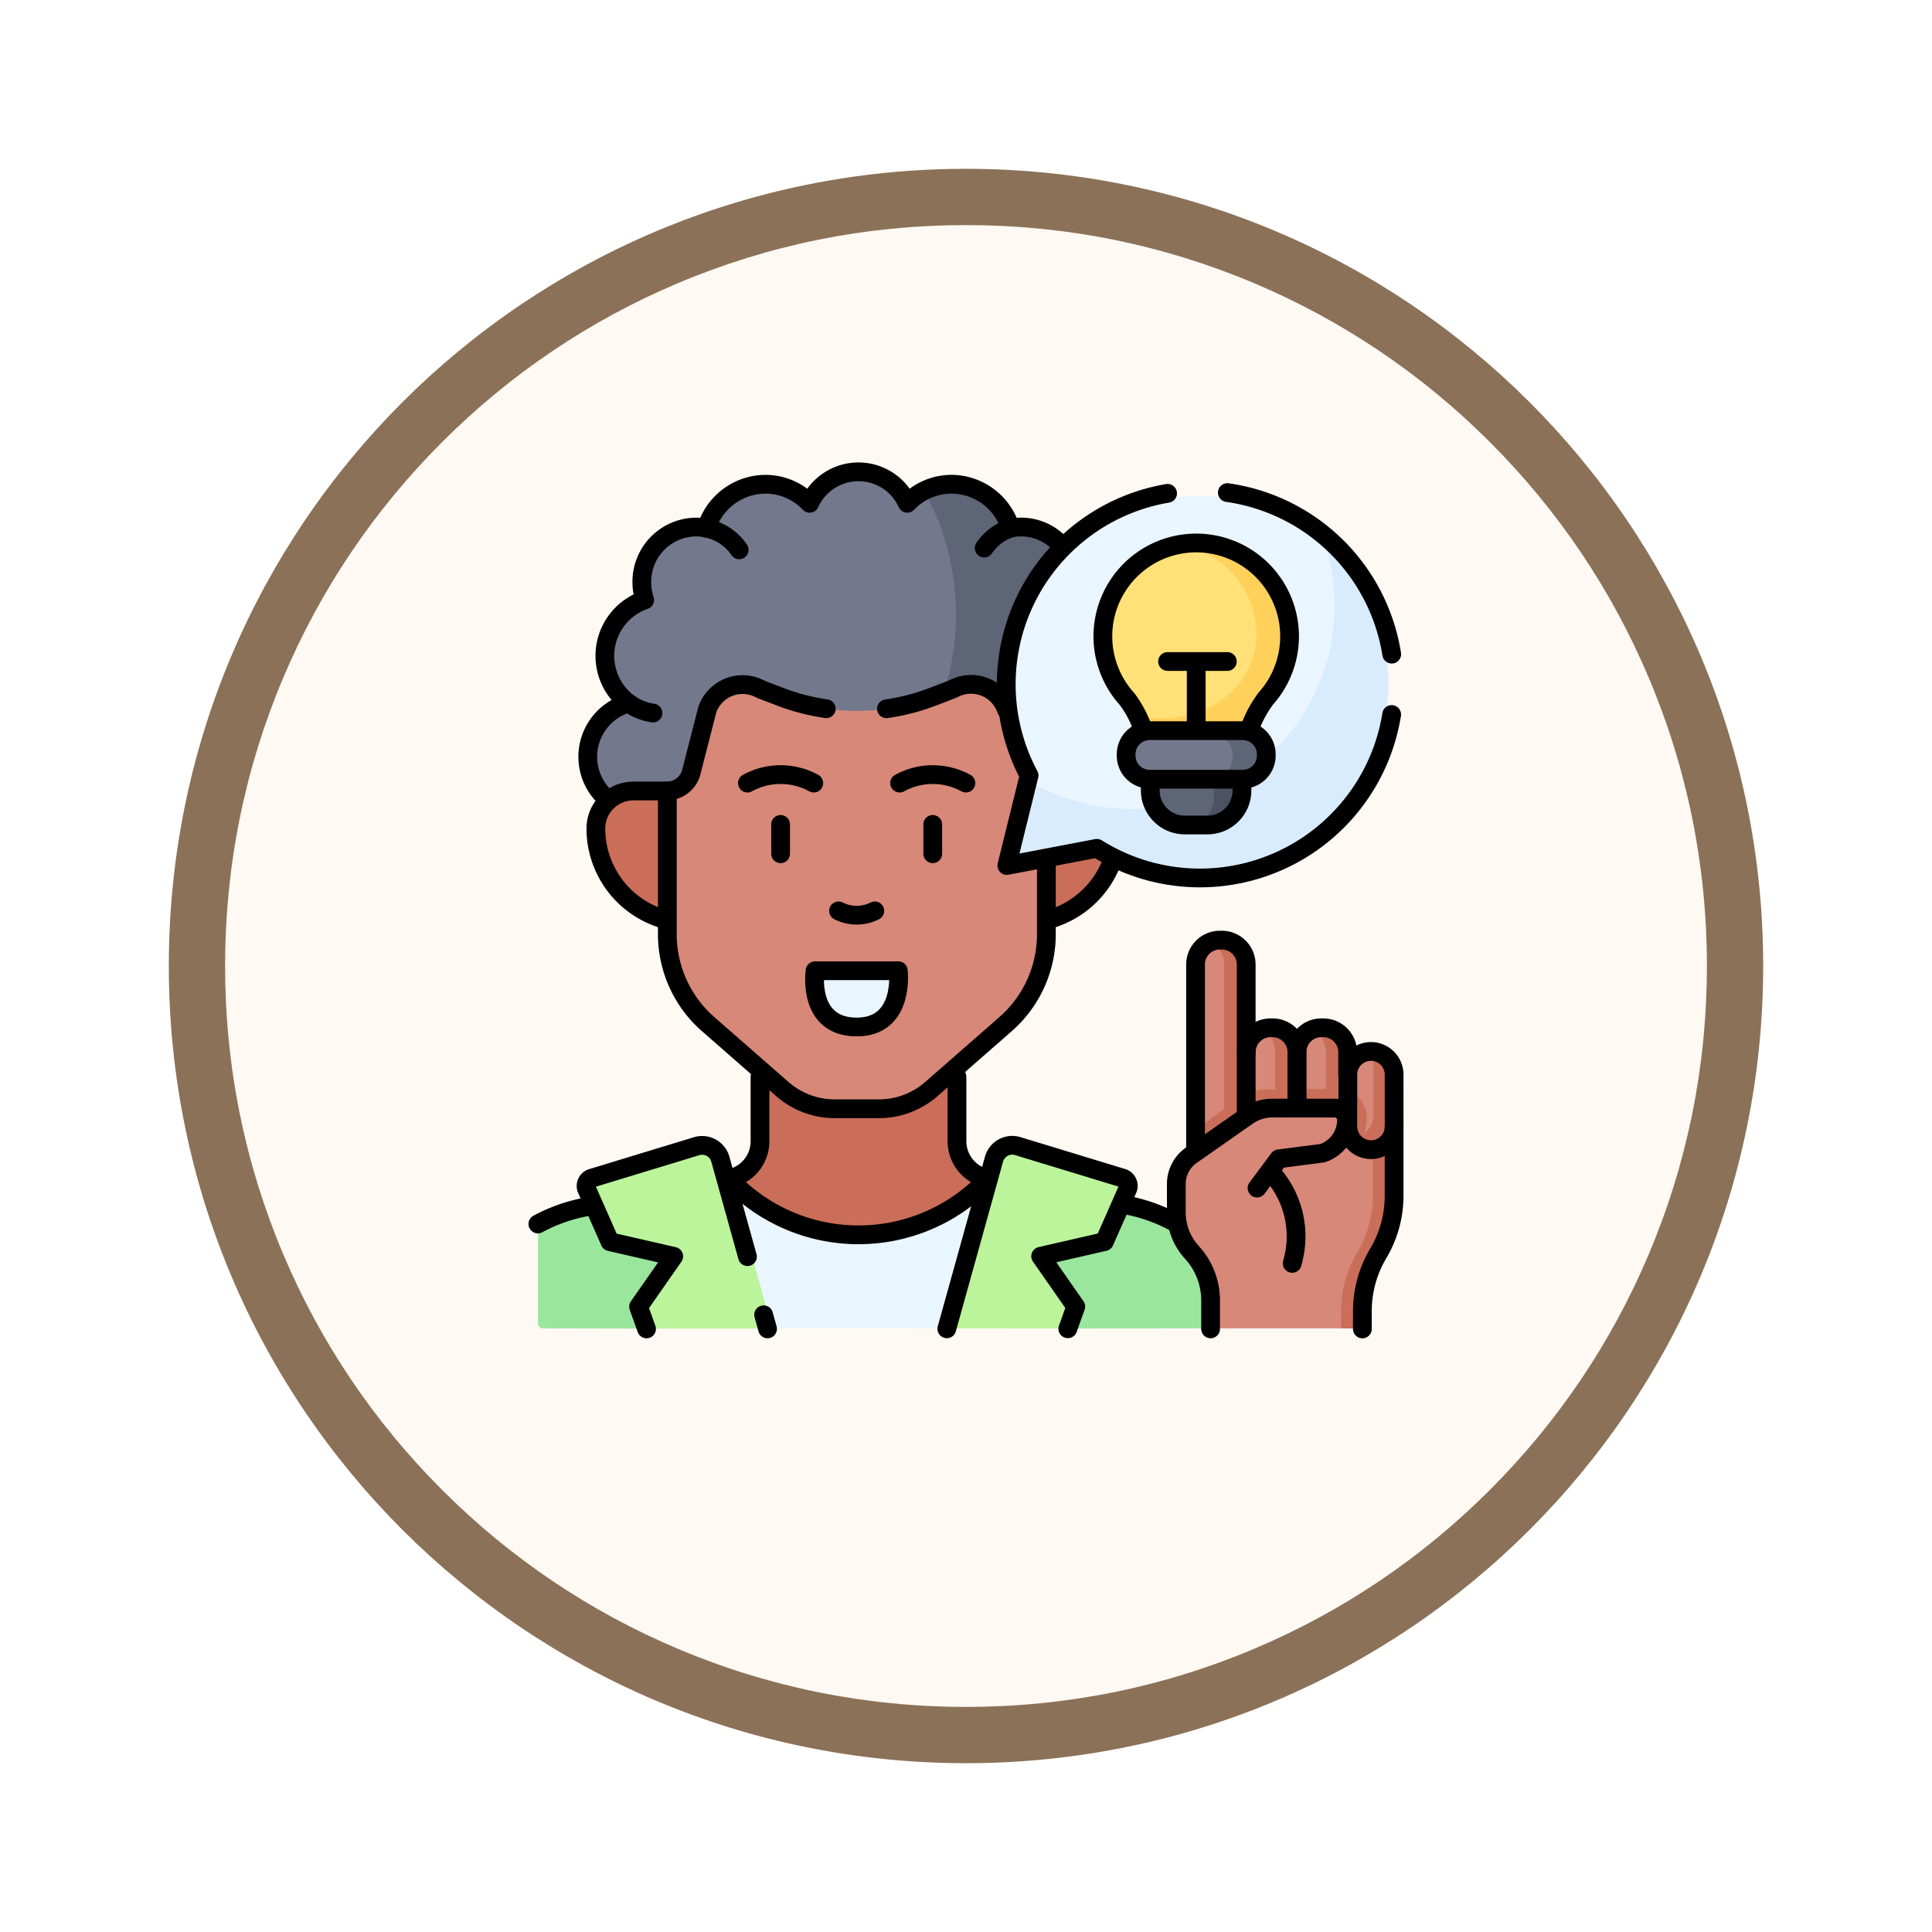 <svg xmlns="http://www.w3.org/2000/svg" xmlns:xlink="http://www.w3.org/1999/xlink" width="103" height="103" viewBox="0 0 103 103">
  <defs>
    <filter id="Path_978624" x="0" y="0" width="103" height="103" filterUnits="userSpaceOnUse">
      <feOffset dy="3" input="SourceAlpha"/>
      <feGaussianBlur stdDeviation="3" result="blur"/>
      <feFlood flood-opacity="0.161"/>
      <feComposite operator="in" in2="blur"/>
      <feComposite in="SourceGraphic"/>
    </filter>
  </defs>
  <g id="Group_1203529" data-name="Group 1203529" transform="translate(-185 -5261)">
    <g id="Group_1203022" data-name="Group 1203022">
      <g id="Group_1202694" data-name="Group 1202694" transform="translate(0 2199)">
        <g id="Group_1177896" data-name="Group 1177896" transform="translate(14 196)">
          <g id="Group_1176881" data-name="Group 1176881">
            <g id="Group_1175148" data-name="Group 1175148" transform="translate(0 1580)">
              <g id="Group_1173798" data-name="Group 1173798" transform="translate(-3 -3520)">
                <g id="Group_1171925" data-name="Group 1171925" transform="translate(-22 -2246)">
                  <g id="Group_1164524" data-name="Group 1164524" transform="translate(205 7058)">
                    <g id="Group_1144123" data-name="Group 1144123">
                      <g transform="matrix(1, 0, 0, 1, -9, -6)" filter="url(#Path_978624)">
                        <g id="Path_978624-2" data-name="Path 978624" transform="translate(9 6)" fill="#fff9f4">
                          <path d="M 42.5 83.5 C 36.964 83.5 31.595 82.416 26.541 80.279 C 21.659 78.214 17.274 75.257 13.509 71.491 C 9.743 67.726 6.786 63.341 4.721 58.459 C 2.584 53.405 1.5 48.036 1.5 42.5 C 1.5 36.964 2.584 31.595 4.721 26.541 C 6.786 21.659 9.743 17.274 13.509 13.509 C 17.274 9.743 21.659 6.786 26.541 4.721 C 31.595 2.584 36.964 1.5 42.5 1.5 C 48.036 1.5 53.405 2.584 58.459 4.721 C 63.341 6.786 67.726 9.743 71.491 13.509 C 75.257 17.274 78.214 21.659 80.279 26.541 C 82.416 31.595 83.5 36.964 83.5 42.5 C 83.5 48.036 82.416 53.405 80.279 58.459 C 78.214 63.341 75.257 67.726 71.491 71.491 C 67.726 75.257 63.341 78.214 58.459 80.279 C 53.405 82.416 48.036 83.5 42.5 83.5 Z" stroke="none"/>
                          <path d="M 42.5 3 C 37.166 3 31.994 4.044 27.126 6.103 C 22.422 8.092 18.198 10.941 14.569 14.569 C 10.941 18.198 8.092 22.422 6.103 27.126 C 4.044 31.994 3 37.166 3 42.5 C 3 47.834 4.044 53.006 6.103 57.874 C 8.092 62.578 10.941 66.802 14.569 70.431 C 18.198 74.059 22.422 76.908 27.126 78.897 C 31.994 80.956 37.166 82 42.5 82 C 47.834 82 53.006 80.956 57.874 78.897 C 62.578 76.908 66.802 74.059 70.431 70.431 C 74.059 66.802 76.908 62.578 78.897 57.874 C 80.956 53.006 82 47.834 82 42.5 C 82 37.166 80.956 31.994 78.897 27.126 C 76.908 22.422 74.059 18.198 70.431 14.569 C 66.802 10.941 62.578 8.092 57.874 6.103 C 53.006 4.044 47.834 3 42.5 3 M 42.5 0 C 65.972 0 85 19.028 85 42.5 C 85 65.972 65.972 85 42.5 85 C 19.028 85 0 65.972 0 42.5 C 0 19.028 19.028 0 42.5 0 Z" stroke="none" fill="#8b7157"/>
                        </g>
                      </g>
                    </g>
                  </g>
                </g>
              </g>
            </g>
          </g>
        </g>
      </g>
      <g id="inspire-idea_14781822_5_" data-name="inspire-idea_14781822 (5)" transform="translate(205.927 5278.654)">
        <g id="Group_1203012" data-name="Group 1203012" transform="translate(7.75 7.5)">
          <path id="Path_1043286" data-name="Path 1043286" d="M118.589,344.2v-3.343a2.033,2.033,0,0,0,1.652-2v-5.748h10.5v5.748a2.033,2.033,0,0,0,1.652,2l.286,2.879Z" transform="translate(-108.399 -303.178)" fill="#ca6e59"/>
          <path id="Path_1043287" data-name="Path 1043287" d="M57.922,16.548c0,6.615-3.56,14.473-12.622,11.873l-7.562-3.439a2.986,2.986,0,0,1-.2-4.416l.763-.211.528-.525a3.155,3.155,0,0,1,.632-5.412.278.278,0,0,0,.163-.324,3,3,0,0,1-.084-.7,2.915,2.915,0,0,1,2.883-2.946,2.886,2.886,0,0,1,.561.056,1.369,1.369,0,0,1,.218-.221,1.164,1.164,0,0,0,.484-1.016,3.249,3.249,0,0,1,4.552-.321.274.274,0,0,0,.411-.066,2.852,2.852,0,0,1,4.882,0,.274.274,0,0,0,.412.066,3.239,3.239,0,0,1,.648-.43C57.922,9.521,57.922,14.162,57.922,16.548Z" transform="translate(-34.002 -7.5)" fill="#73788c"/>
          <path id="Path_1043288" data-name="Path 1043288" d="M150.869,29.224a2.964,2.964,0,0,1-1.078,2.3l-8.648,4.7h-7.731l-2.771-1.26a13.585,13.585,0,0,0,9.295-19.91,3.218,3.218,0,0,1,1.464-.35,3.262,3.262,0,0,1,2.441,1.1l.152.742.55.495a2.884,2.884,0,0,1,.56-.056,2.915,2.915,0,0,1,2.884,2.946,3.011,3.011,0,0,1-.152.942,3.152,3.152,0,0,1,.863,5.5A2.936,2.936,0,0,1,150.869,29.224Z" transform="translate(-119.342 -14.038)" fill="#5e6577"/>
          <path id="Path_1043289" data-name="Path 1043289" d="M65.372,199.439a5.033,5.033,0,0,0,3.834-4.888h0a2,2,0,0,0-2-2H65.372l-20.163,0H43.376a2,2,0,0,0-2,2h0a5.033,5.033,0,0,0,3.834,4.888Z" transform="translate(-38.284 -175.536)" fill="#ca6e59"/>
          <path id="Path_1043290" data-name="Path 1043290" d="M98.212,130.929a1.992,1.992,0,0,1,2.6.857,8,8,0,0,0,.667,1.013l.435.578c.184.537.594,3.045,1.162,3.045v7.636a6.37,6.37,0,0,1-2.176,4.795l-3.956,3.462a4.246,4.246,0,0,1-2.8,1.05H91.8a4.246,4.246,0,0,1-2.8-1.05l-3.956-3.462a6.37,6.37,0,0,1-2.176-4.795v-7.636a1.352,1.352,0,0,0,1.257-.924L85,132.1a1.991,1.991,0,0,1,2.743-1.151l.127.061,1.025.393a11.347,11.347,0,0,0,8.12,0l1.025-.393Z" transform="translate(-75.968 -119.409)" fill="#d78878"/>
          <path id="Path_1043291" data-name="Path 1043291" d="M170.409,299.764c-2.181,0-2.278-2.013-2.242-2.743a.275.275,0,0,1,.275-.261h3.926a.275.275,0,0,1,.276.267C172.663,297.763,172.518,299.764,170.409,299.764Z" transform="translate(-153.414 -270.167)" fill="#eaf6ff"/>
          <path id="Path_1043292" data-name="Path 1043292" d="M13.8,438.979l-5.771-.013a.275.275,0,0,1-.276-.276v-5.124a.276.276,0,0,1,.148-.245,8.916,8.916,0,0,1,2.4-.827l.665-.133,5.864,2.175Z" transform="translate(-7.75 -393.3)" fill="#9be69d"/>
          <path id="Path_1043293" data-name="Path 1043293" d="M296.463,434.9l-2.226,3.632-7.684.006-2.78-4.869c.03-.031,5.621-1.787,5.621-1.787l.38.073a8.919,8.919,0,0,1,2.513.884Z" transform="translate(-258.396 -392.864)" fill="#9be69d"/>
          <path id="Path_1043294" data-name="Path 1043294" d="M120.515,418.39l.84,4.218-3.035,3.674-9.216.011-3.5-3.853,1.3-4.029A9.44,9.44,0,0,0,120.515,418.39Z" transform="translate(-96.61 -380.614)" fill="#eaf6ff"/>
          <path id="Path_1043295" data-name="Path 1043295" d="M48.125,407.89l-2.51-9.027a1.01,1.01,0,0,0-1.267-.7l-5.581,1.7a.437.437,0,0,0-.273.6l1.177,2.666a.276.276,0,0,0,.191.157l2.868.658a.276.276,0,0,1,.164.427L41.337,406.6a.276.276,0,0,0-.033.251l.375,1.036Z" transform="translate(-35.633 -362.211)" fill="#bbf49b"/>
          <path id="Path_1043296" data-name="Path 1043296" d="M243.879,407.672l2.514-9.037a1.01,1.01,0,0,1,1.267-.7l5.581,1.7a.438.438,0,0,1,.273.6l-1.177,2.666a.276.276,0,0,1-.191.157l-2.868.658a.276.276,0,0,0-.165.427l1.557,2.231a.276.276,0,0,1,.033.251l-.376,1.049Z" transform="translate(-222.17 -362.003)" fill="#bbf49b"/>
          <g id="Group_1203009" data-name="Group 1203009" transform="translate(34.033 24.94)">
            <path id="Path_1043297" data-name="Path 1043297" d="M388.857,387.922v3.536a10.77,10.77,0,0,1-.242,2.143,7.528,7.528,0,0,1-.871,1.567c-.557.938-.313,1.9-.31,2.994l-.707.452H379.76V397.1a3.8,3.8,0,0,0-1-2.57,3.147,3.147,0,0,1-.827-2.124v-1.523a1.865,1.865,0,0,1,.8-1.528Z" transform="translate(-377.933 -377.887)" fill="#d78878"/>
            <g id="Group_1203008" data-name="Group 1203008" transform="translate(8.503 5.936)">
              <path id="Path_1043298" data-name="Path 1043298" d="M472.846,343.943v3.505a.735.735,0,0,1-.3.658c-.221.221-1-.117-1.332-.114l-.6-.641-.194-2.279.636-.491a1.233,1.233,0,0,1,1.2-1.231C472.667,343.5,472.846,343.709,472.846,343.943Z" transform="translate(-470.425 -343.35)" fill="#d78878"/>
              <path id="Path_1043299" data-name="Path 1043299" d="M481.364,344.572v2.77a1.234,1.234,0,0,1-2.231.724l-.079-.084a1.234,1.234,0,0,0,1.223-1.234v-2.767a1.226,1.226,0,0,0-.179-.641h.033A1.233,1.233,0,0,1,481.364,344.572Z" transform="translate(-478.261 -343.34)" fill="#ca6e59"/>
            </g>
            <path id="Path_1043300" data-name="Path 1043300" d="M476.37,386.87v3.688a6.013,6.013,0,0,1-.846,3.075,6.015,6.015,0,0,0-.845,3.1l0,.65a.276.276,0,0,1-.276.277h-.848l0-.927a6.024,6.024,0,0,1,.846-3.1,6.012,6.012,0,0,0,.846-3.075v-3.529Z" transform="translate(-464.763 -376.932)" fill="#ca6e59"/>
            <path id="Path_1043301" data-name="Path 1043301" d="M391.17,281.214v9.959c0,.715-1.17,1.3-1.886,1.3l.608-1.624-.841-.8v-8.835a1.3,1.3,0,0,1,.767-1.184A1.2,1.2,0,0,1,391.17,281.214Z" transform="translate(-388.03 -279.914)" fill="#d78878"/>
            <path id="Path_1043302" data-name="Path 1043302" d="M417.406,332.035V335.3c0,.527-.856.983-1.308,1.186a1.3,1.3,0,0,1-.77-1.186l-.317-.07v-3.085l.317-.112a1.3,1.3,0,0,1,.77-1.185C417.189,330.989,417.406,331.509,417.406,332.035Z" transform="translate(-411.602 -326.062)" fill="#d78878"/>
            <path id="Path_1043303" data-name="Path 1043303" d="M447,332.035V335.5c0,.526-.951.982-1.4,1.185a1.3,1.3,0,0,1-.769-1.185l-.31-.2v-3.127l.31-.14a1.3,1.3,0,0,1,.769-1.185C446.826,331.017,447,331.509,447,332.035Z" transform="translate(-438.393 -326.062)" fill="#d78878"/>
            <path id="Path_1043304" data-name="Path 1043304" d="M399.331,280.07V289.5a.588.588,0,0,1-1.171,0V280.07a1.3,1.3,0,0,0-.766-1.184,1.28,1.28,0,0,1,.533-.116h.1A1.3,1.3,0,0,1,399.331,280.07Z" transform="translate(-395.605 -278.77)" fill="#ca6e59"/>
            <path id="Path_1043305" data-name="Path 1043305" d="M428.769,330.9v3.267a1.3,1.3,0,0,1-1.3,1.3h-.1a1.27,1.27,0,0,1-.53-.115,1.3,1.3,0,0,0,.77-1.186V330.9a1.3,1.3,0,0,0-.77-1.185,1.27,1.27,0,0,1,.53-.115h.1A1.3,1.3,0,0,1,428.769,330.9Z" transform="translate(-422.338 -324.927)" fill="#ca6e59"/>
            <path id="Path_1043306" data-name="Path 1043306" d="M458.189,330.9v3.465a1.3,1.3,0,0,1-1.3,1.3h-.1a1.267,1.267,0,0,1-.531-.115,1.3,1.3,0,0,0,.769-1.185V330.9a1.3,1.3,0,0,0-.769-1.185,1.267,1.267,0,0,1,.531-.115h.1A1.3,1.3,0,0,1,458.189,330.9Z" transform="translate(-449.053 -324.927)" fill="#ca6e59"/>
            <path id="Path_1043307" data-name="Path 1043307" d="M398.179,366.89a2.791,2.791,0,0,1-.059.572c-.242,1.156-1.962,1.3-3.181,1.427a3.89,3.89,0,0,0-2.3-.314c-.729.225-1.187,1.4-1.2,1.388l-2.387-1.249v-1.175l2.3-1.657a2.582,2.582,0,0,1,1.475-.48l3.826-.036A1.525,1.525,0,0,1,398.179,366.89Z" transform="translate(-388.028 -357.405)" fill="#ca6e59"/>
            <path id="Path_1043308" data-name="Path 1043308" d="M390.1,380.443l1.089-1.465a.276.276,0,0,1,.188-.109l2.352-.285a1.867,1.867,0,0,0,1.287-1.791.628.628,0,0,0-.632-.614h-3.461a2.336,2.336,0,0,0-1.34.422l-2.987,2.091Z" transform="translate(-385.799 -367.224)" fill="#d78878"/>
          </g>
          <g id="Group_1203011" data-name="Group 1203011" transform="translate(25.261 1.299)">
            <path id="Path_1043309" data-name="Path 1043309" d="M300.957,29a10.71,10.71,0,0,1-10.634,10.875c-1.94,0-6.2-1.424-6.753-2.97l.1-.423a.273.273,0,0,0-.024-.192A10.039,10.039,0,0,1,299.2,24.138,9.529,9.529,0,0,1,300.957,29Z" transform="translate(-282.516 -21.635)" fill="#eaf6ff"/>
            <path id="Path_1043310" data-name="Path 1043310" d="M303.608,58.521a10.054,10.054,0,0,1-15.068,6.42.274.274,0,0,0-.195-.036l-4.14.789a.276.276,0,0,1-.32-.337l.92-3.723A10.826,10.826,0,0,0,300.43,48.865,10.014,10.014,0,0,1,303.608,58.521Z" transform="translate(-283.751 -46.362)" fill="#d8ecfe"/>
            <g id="Group_1203010" data-name="Group 1203010" transform="translate(4.858 2.501)">
              <path id="Path_1043311" data-name="Path 1043311" d="M344.535,54.7c0,2.69-2.825,5.292-5.57,5.292-.416,0-.866.283-1.594-.791a5.85,5.85,0,0,0-.719-1.265,4.983,4.983,0,0,1,2.812-8.251A4.683,4.683,0,0,1,344.535,54.7Z" transform="translate(-335.361 -49.604)" fill="#ffe177"/>
              <path id="Path_1043312" data-name="Path 1043312" d="M363.676,53.82a4.965,4.965,0,0,1-1.268,3.32,6.016,6.016,0,0,0-1.207,3.587v.311l-5.017.016V60.78a8.421,8.421,0,0,0-.617-2.741,5.045,5.045,0,0,0,1.207.145c2.745,0,5.123-1.788,5.123-4.477a4.9,4.9,0,0,0-4.085-4.792,4.987,4.987,0,0,1,5.863,4.905Z" transform="translate(-353.71 -48.837)" fill="#ffd15b"/>
              <path id="Path_1043313" data-name="Path 1043313" d="M366.333,179.51l.78,1.523c0,.827-.5,1.523-2.275,1.523h-.391a1.5,1.5,0,0,1-1.5-1.5v-1.55h3.382Z" transform="translate(-360.414 -167.496)" fill="#5e6577"/>
              <path id="Path_1043314" data-name="Path 1043314" d="M386.48,179.511v1.55a1.5,1.5,0,0,1-1.5,1.5h-1.509a1.5,1.5,0,0,0,1.5-1.5v-1.55Z" transform="translate(-379.051 -167.497)" fill="#4d5263"/>
              <path id="Path_1043315" data-name="Path 1043315" d="M353.294,160.439c0,.331.2.706,0,.924a6.025,6.025,0,0,1-2,.475h-3.68a1.158,1.158,0,0,1-1.111-1.2,1.249,1.249,0,0,1,.325-.849,1.071,1.071,0,0,1,.786-.351h3.68C351.908,159.439,353.294,159.777,353.294,160.439Z" transform="translate(-345.48 -149.271)" fill="#73788c"/>
              <path id="Path_1043316" data-name="Path 1043316" d="M401.737,160.639a1.248,1.248,0,0,1-.325.848,1.071,1.071,0,0,1-.786.351h-2.015a1.069,1.069,0,0,0,.786-.351,1.248,1.248,0,0,0,.325-.848,1.158,1.158,0,0,0-1.111-1.2h2.015A1.158,1.158,0,0,1,401.737,160.639Z" transform="translate(-392.796 -149.271)" fill="#5e6577"/>
            </g>
          </g>
        </g>
        <g id="Group_1203021" data-name="Group 1203021" transform="translate(7.75 7.5)">
          <g id="Group_1203013" data-name="Group 1203013" transform="translate(3.091 17.015)">
            <path id="Path_1043317" data-name="Path 1043317" d="M45.164,199.455a5.033,5.033,0,0,1-3.788-4.877h0a2,2,0,0,1,2-2H45.21" transform="translate(-41.376 -192.577)" fill="none" stroke="#000" stroke-linecap="round" stroke-linejoin="round" stroke-miterlimit="10" stroke-width="1"/>
            <path id="Path_1043318" data-name="Path 1043318" d="M306.561,232.041a5.042,5.042,0,0,1-3.5,3.244" transform="translate(-278.999 -228.413)" fill="none" stroke="#000" stroke-linecap="round" stroke-linejoin="round" stroke-miterlimit="10" stroke-width="1"/>
          </g>
          <path id="Path_1043319" data-name="Path 1043319" d="M209.872,132.041a11.343,11.343,0,0,0,2.466-.639l1.025-.393.17-.08a1.991,1.991,0,0,1,2.731,1.156" transform="translate(-191.29 -119.409)" fill="none" stroke="#000" stroke-linecap="round" stroke-linejoin="round" stroke-miterlimit="10" stroke-width="1"/>
          <path id="Path_1043320" data-name="Path 1043320" d="M103.076,140.267v3.926a6.37,6.37,0,0,1-2.176,4.795l-3.956,3.462a4.246,4.246,0,0,1-2.8,1.05H91.8a4.246,4.246,0,0,1-2.8-1.05l-3.956-3.462a6.37,6.37,0,0,1-2.176-4.795v-7.636a1.352,1.352,0,0,0,1.257-.924l.871-3.4a1.991,1.991,0,0,1,2.743-1.151l.127.061,1.025.393a11.341,11.341,0,0,0,2.451.637" transform="translate(-75.968 -119.543)" fill="none" stroke="#000" stroke-linecap="round" stroke-linejoin="round" stroke-miterlimit="10" stroke-width="1"/>
          <g id="Group_1203015" data-name="Group 1203015" transform="translate(11.172 16.142)">
            <g id="Group_1203014" data-name="Group 1203014">
              <path id="Path_1043321" data-name="Path 1043321" d="M184.022,262.089a2.131,2.131,0,0,1-1.933,0" transform="translate(-177.233 -254.825)" fill="none" stroke="#000" stroke-linecap="round" stroke-linejoin="round" stroke-miterlimit="10" stroke-width="1"/>
              <path id="Path_1043322" data-name="Path 1043322" d="M132.8,183.526a3.677,3.677,0,0,0-3.535,0" transform="translate(-129.266 -183.073)" fill="none" stroke="#000" stroke-linecap="round" stroke-linejoin="round" stroke-miterlimit="10" stroke-width="1"/>
              <path id="Path_1043323" data-name="Path 1043323" d="M221.021,183.526a3.677,3.677,0,0,0-3.535,0" transform="translate(-209.375 -183.073)" fill="none" stroke="#000" stroke-linecap="round" stroke-linejoin="round" stroke-miterlimit="10" stroke-width="1"/>
              <line id="Line_1138" data-name="Line 1138" y1="1.566" transform="translate(9.878 2.655)" fill="none" stroke="#000" stroke-linecap="round" stroke-linejoin="round" stroke-miterlimit="10" stroke-width="1"/>
              <line id="Line_1139" data-name="Line 1139" y1="1.566" transform="translate(1.767 2.655)" fill="none" stroke="#000" stroke-linecap="round" stroke-linejoin="round" stroke-miterlimit="10" stroke-width="1"/>
            </g>
            <path id="Path_1043324" data-name="Path 1043324" d="M170.409,299.764c-2.665,0-2.219-3-2.219-3h4.438S172.994,299.764,170.409,299.764Z" transform="translate(-164.586 -286.308)" fill="none" stroke="#000" stroke-linecap="round" stroke-linejoin="round" stroke-miterlimit="10" stroke-width="1"/>
          </g>
          <path id="Path_1043325" data-name="Path 1043325" d="M61.957,11.476A2.843,2.843,0,0,0,59.2,10.5a3.309,3.309,0,0,0-3.142-2.339A3.256,3.256,0,0,0,53.7,9.178a2.859,2.859,0,0,0-5.207,0,3.256,3.256,0,0,0-2.36-1.016A3.309,3.309,0,0,0,42.992,10.5a2.841,2.841,0,0,0-.561-.056,2.915,2.915,0,0,0-2.884,2.945,3,3,0,0,0,.152.942,3.152,3.152,0,0,0-.863,5.5,2.971,2.971,0,0,0-1.094,5.151" transform="translate(-34.006 -7.5)" fill="none" stroke="#000" stroke-linecap="round" stroke-linejoin="round" stroke-miterlimit="10" stroke-width="1"/>
          <path id="Path_1043326" data-name="Path 1043326" d="M61.628,142.168a2.886,2.886,0,0,1-1.3-.527" transform="translate(-55.493 -129.309)" fill="none" stroke="#000" stroke-linecap="round" stroke-linejoin="round" stroke-miterlimit="10" stroke-width="1"/>
          <path id="Path_1043327" data-name="Path 1043327" d="M105.6,40.2a2.736,2.736,0,0,1,1.734,1.152" transform="translate(-96.604 -37.193)" fill="none" stroke="#000" stroke-linecap="round" stroke-linejoin="round" stroke-miterlimit="10" stroke-width="1"/>
          <path id="Path_1043328" data-name="Path 1043328" d="M267.939,40.183a2.741,2.741,0,0,0-1.393,1.061" transform="translate(-242.753 -37.178)" fill="none" stroke="#000" stroke-linecap="round" stroke-linejoin="round" stroke-miterlimit="10" stroke-width="1"/>
          <path id="Path_1043329" data-name="Path 1043329" d="M299.846,31.791q-.046.291-.11.583a10.35,10.35,0,0,1-15.606,6.551l-4.8.916,1.186-4.8A10.323,10.323,0,0,1,287.9,20" transform="translate(-254.33 -18.853)" fill="none" stroke="#000" stroke-linecap="round" stroke-linejoin="round" stroke-miterlimit="10" stroke-width="1"/>
          <path id="Path_1043330" data-name="Path 1043330" d="M407.545,19.544q.371.053.743.133a10.335,10.335,0,0,1,8.02,8.48" transform="translate(-370.789 -18.437)" fill="none" stroke="#000" stroke-linecap="round" stroke-linejoin="round" stroke-miterlimit="10" stroke-width="1"/>
          <g id="Group_1203016" data-name="Group 1203016" transform="translate(30.119 3.803)">
            <path id="Path_1043331" data-name="Path 1043331" d="M337.521,58.859a5.877,5.877,0,0,0-.877-1.687,4.977,4.977,0,1,1,7.4-.025,6.139,6.139,0,0,0-.892,1.692" transform="translate(-335.355 -48.863)" fill="none" stroke="#000" stroke-linecap="round" stroke-linejoin="round" stroke-miterlimit="10" stroke-width="1"/>
            <line id="Line_1140" data-name="Line 1140" y1="3.659" transform="translate(4.977 6.317)" fill="none" stroke="#000" stroke-linecap="round" stroke-linejoin="round" stroke-miterlimit="10" stroke-width="1"/>
            <path id="Path_1043332" data-name="Path 1043332" d="M367.8,186.134v.566a1.839,1.839,0,0,1-1.839,1.839h-1.209a1.839,1.839,0,0,1-1.839-1.839v-.566" transform="translate(-360.384 -173.514)" fill="none" stroke="#000" stroke-linecap="round" stroke-linejoin="round" stroke-miterlimit="10" stroke-width="1"/>
            <path id="Path_1043333" data-name="Path 1043333" d="M355.079,160.186h-4.954a1.258,1.258,0,0,1-1.258-1.258v-.074a1.258,1.258,0,0,1,1.258-1.258h4.954a1.258,1.258,0,0,1,1.258,1.258v.074A1.258,1.258,0,0,1,355.079,160.186Z" transform="translate(-347.625 -147.599)" fill="none" stroke="#000" stroke-linecap="round" stroke-linejoin="round" stroke-miterlimit="10" stroke-width="1"/>
            <line id="Line_1141" data-name="Line 1141" x2="3.187" transform="translate(3.45 6.309)" fill="none" stroke="#000" stroke-linecap="round" stroke-linejoin="round" stroke-miterlimit="10" stroke-width="1"/>
          </g>
          <path id="Path_1043334" data-name="Path 1043334" d="M346.53,432.2l.231.044a8.9,8.9,0,0,1,2.512.884" transform="translate(-315.384 -393.15)" fill="none" stroke="#000" stroke-linecap="round" stroke-linejoin="round" stroke-miterlimit="10" stroke-width="1"/>
          <path id="Path_1043335" data-name="Path 1043335" d="M250.768,358.351v3.428a2.033,2.033,0,0,0,1.652,2" transform="translate(-228.426 -326.095)" fill="none" stroke="#000" stroke-linecap="round" stroke-linejoin="round" stroke-miterlimit="10" stroke-width="1"/>
          <path id="Path_1043336" data-name="Path 1043336" d="M118.589,417.362h0a9.442,9.442,0,0,0,13.8,0h0" transform="translate(-108.399 -379.681)" fill="none" stroke="#000" stroke-linecap="round" stroke-linejoin="round" stroke-miterlimit="10" stroke-width="1"/>
          <path id="Path_1043337" data-name="Path 1043337" d="M10.664,365.216l-.362.072a8.9,8.9,0,0,0-2.553.906m11.842-7.843v3.428a2.033,2.033,0,0,1-1.652,2l-.106.02" transform="translate(-7.75 -326.095)" fill="none" stroke="#000" stroke-linecap="round" stroke-linejoin="round" stroke-miterlimit="10" stroke-width="1"/>
          <g id="Group_1203017" data-name="Group 1203017" transform="translate(2.57 35.913)">
            <path id="Path_1043338" data-name="Path 1043338" d="M44.305,404.051l-1.443-5.187a1.01,1.01,0,0,0-1.267-.7l-5.581,1.7a.437.437,0,0,0-.273.6l1.233,2.792,3.4.78L38.5,406.72l.424,1.184" transform="translate(-35.703 -398.124)" fill="none" stroke="#000" stroke-linecap="round" stroke-linejoin="round" stroke-miterlimit="10" stroke-width="1"/>
            <line id="Line_1142" data-name="Line 1142" x1="0.209" y1="0.753" transform="translate(9.464 9.027)" fill="none" stroke="#000" stroke-linecap="round" stroke-linejoin="round" stroke-miterlimit="10" stroke-width="1"/>
            <path id="Path_1043339" data-name="Path 1043339" d="M244.868,407.9l2.515-9.04a1.01,1.01,0,0,1,1.267-.7l5.581,1.7a.438.438,0,0,1,.273.6l-1.233,2.792-3.4.78,1.872,2.683-.424,1.183" transform="translate(-225.638 -398.125)" fill="none" stroke="#000" stroke-linecap="round" stroke-linejoin="round" stroke-miterlimit="10" stroke-width="1"/>
          </g>
          <g id="Group_1203020" data-name="Group 1203020" transform="translate(34.039 24.966)">
            <g id="Group_1203018" data-name="Group 1203018" transform="translate(9.14 5.936)">
              <path id="Path_1043340" data-name="Path 1043340" d="M479.879,344.858a1.232,1.232,0,0,0-1.232-1.232h0a1.234,1.234,0,0,0-1.234,1.234v2.767a1.234,1.234,0,0,0,1.234,1.234h0a1.234,1.234,0,0,0,1.234-1.234Z" transform="translate(-477.412 -343.626)" fill="none" stroke="#000" stroke-linecap="round" stroke-linejoin="round" stroke-miterlimit="10" stroke-width="1"/>
              <path id="Path_1043341" data-name="Path 1043341" d="M490.831,400.563" transform="translate(-489.597 -395.328)" fill="none" stroke="#000" stroke-linecap="round" stroke-linejoin="round" stroke-miterlimit="10" stroke-width="1"/>
            </g>
            <g id="Group_1203019" data-name="Group 1203019" transform="translate(9.916 9.973)">
              <path id="Path_1043342" data-name="Path 1043342" d="M487.548,387.53v3.687a5.989,5.989,0,0,1-.845,3.042h0a6.018,6.018,0,0,0-.845,3.1l0,.927" transform="translate(-485.858 -387.53)" fill="none" stroke="#000" stroke-linecap="round" stroke-linejoin="round" stroke-miterlimit="10" stroke-width="1"/>
            </g>
            <path id="Path_1043343" data-name="Path 1043343" d="M433.859,414.75a5.044,5.044,0,0,1,1.077,4.612l-.038.147" transform="translate(-428.723 -402.275)" fill="none" stroke="#000" stroke-linecap="round" stroke-linejoin="round" stroke-miterlimit="10" stroke-width="1"/>
            <path id="Path_1043344" data-name="Path 1043344" d="M389.115,290.309v-9.952a1.3,1.3,0,0,1,1.3-1.3h.1a1.3,1.3,0,0,1,1.3,1.3v8.086" transform="translate(-388.093 -279.057)" fill="none" stroke="#000" stroke-linecap="round" stroke-linejoin="round" stroke-miterlimit="10" stroke-width="1"/>
            <path id="Path_1043345" data-name="Path 1043345" d="M418.532,331.193a1.3,1.3,0,0,1,1.3-1.3h.1a1.3,1.3,0,0,1,1.3,1.3v2.959" transform="translate(-414.806 -325.219)" fill="none" stroke="#000" stroke-linecap="round" stroke-linejoin="round" stroke-miterlimit="10" stroke-width="1"/>
            <path id="Path_1043346" data-name="Path 1043346" d="M447.947,334.121v-2.928a1.3,1.3,0,0,1,1.3-1.3h.1a1.3,1.3,0,0,1,1.3,1.3v1.241" transform="translate(-441.516 -325.219)" fill="none" stroke="#000" stroke-linecap="round" stroke-linejoin="round" stroke-miterlimit="10" stroke-width="1"/>
            <path id="Path_1043347" data-name="Path 1043347" d="M382.3,380.732l1.159-1.56,2.323-.3a1.867,1.867,0,0,0,1.287-1.774.632.632,0,0,0-.632-.631h-3.314a2.336,2.336,0,0,0-1.34.422l-2.987,2.091a1.866,1.866,0,0,0-.8,1.528v1.523a3.144,3.144,0,0,0,.827,2.124,3.8,3.8,0,0,1,1,2.57v1.513" transform="translate(-377.999 -367.512)" fill="none" stroke="#000" stroke-linecap="round" stroke-linejoin="round" stroke-miterlimit="10" stroke-width="1"/>
          </g>
        </g>
      </g>
    </g>
  </g>
</svg>
